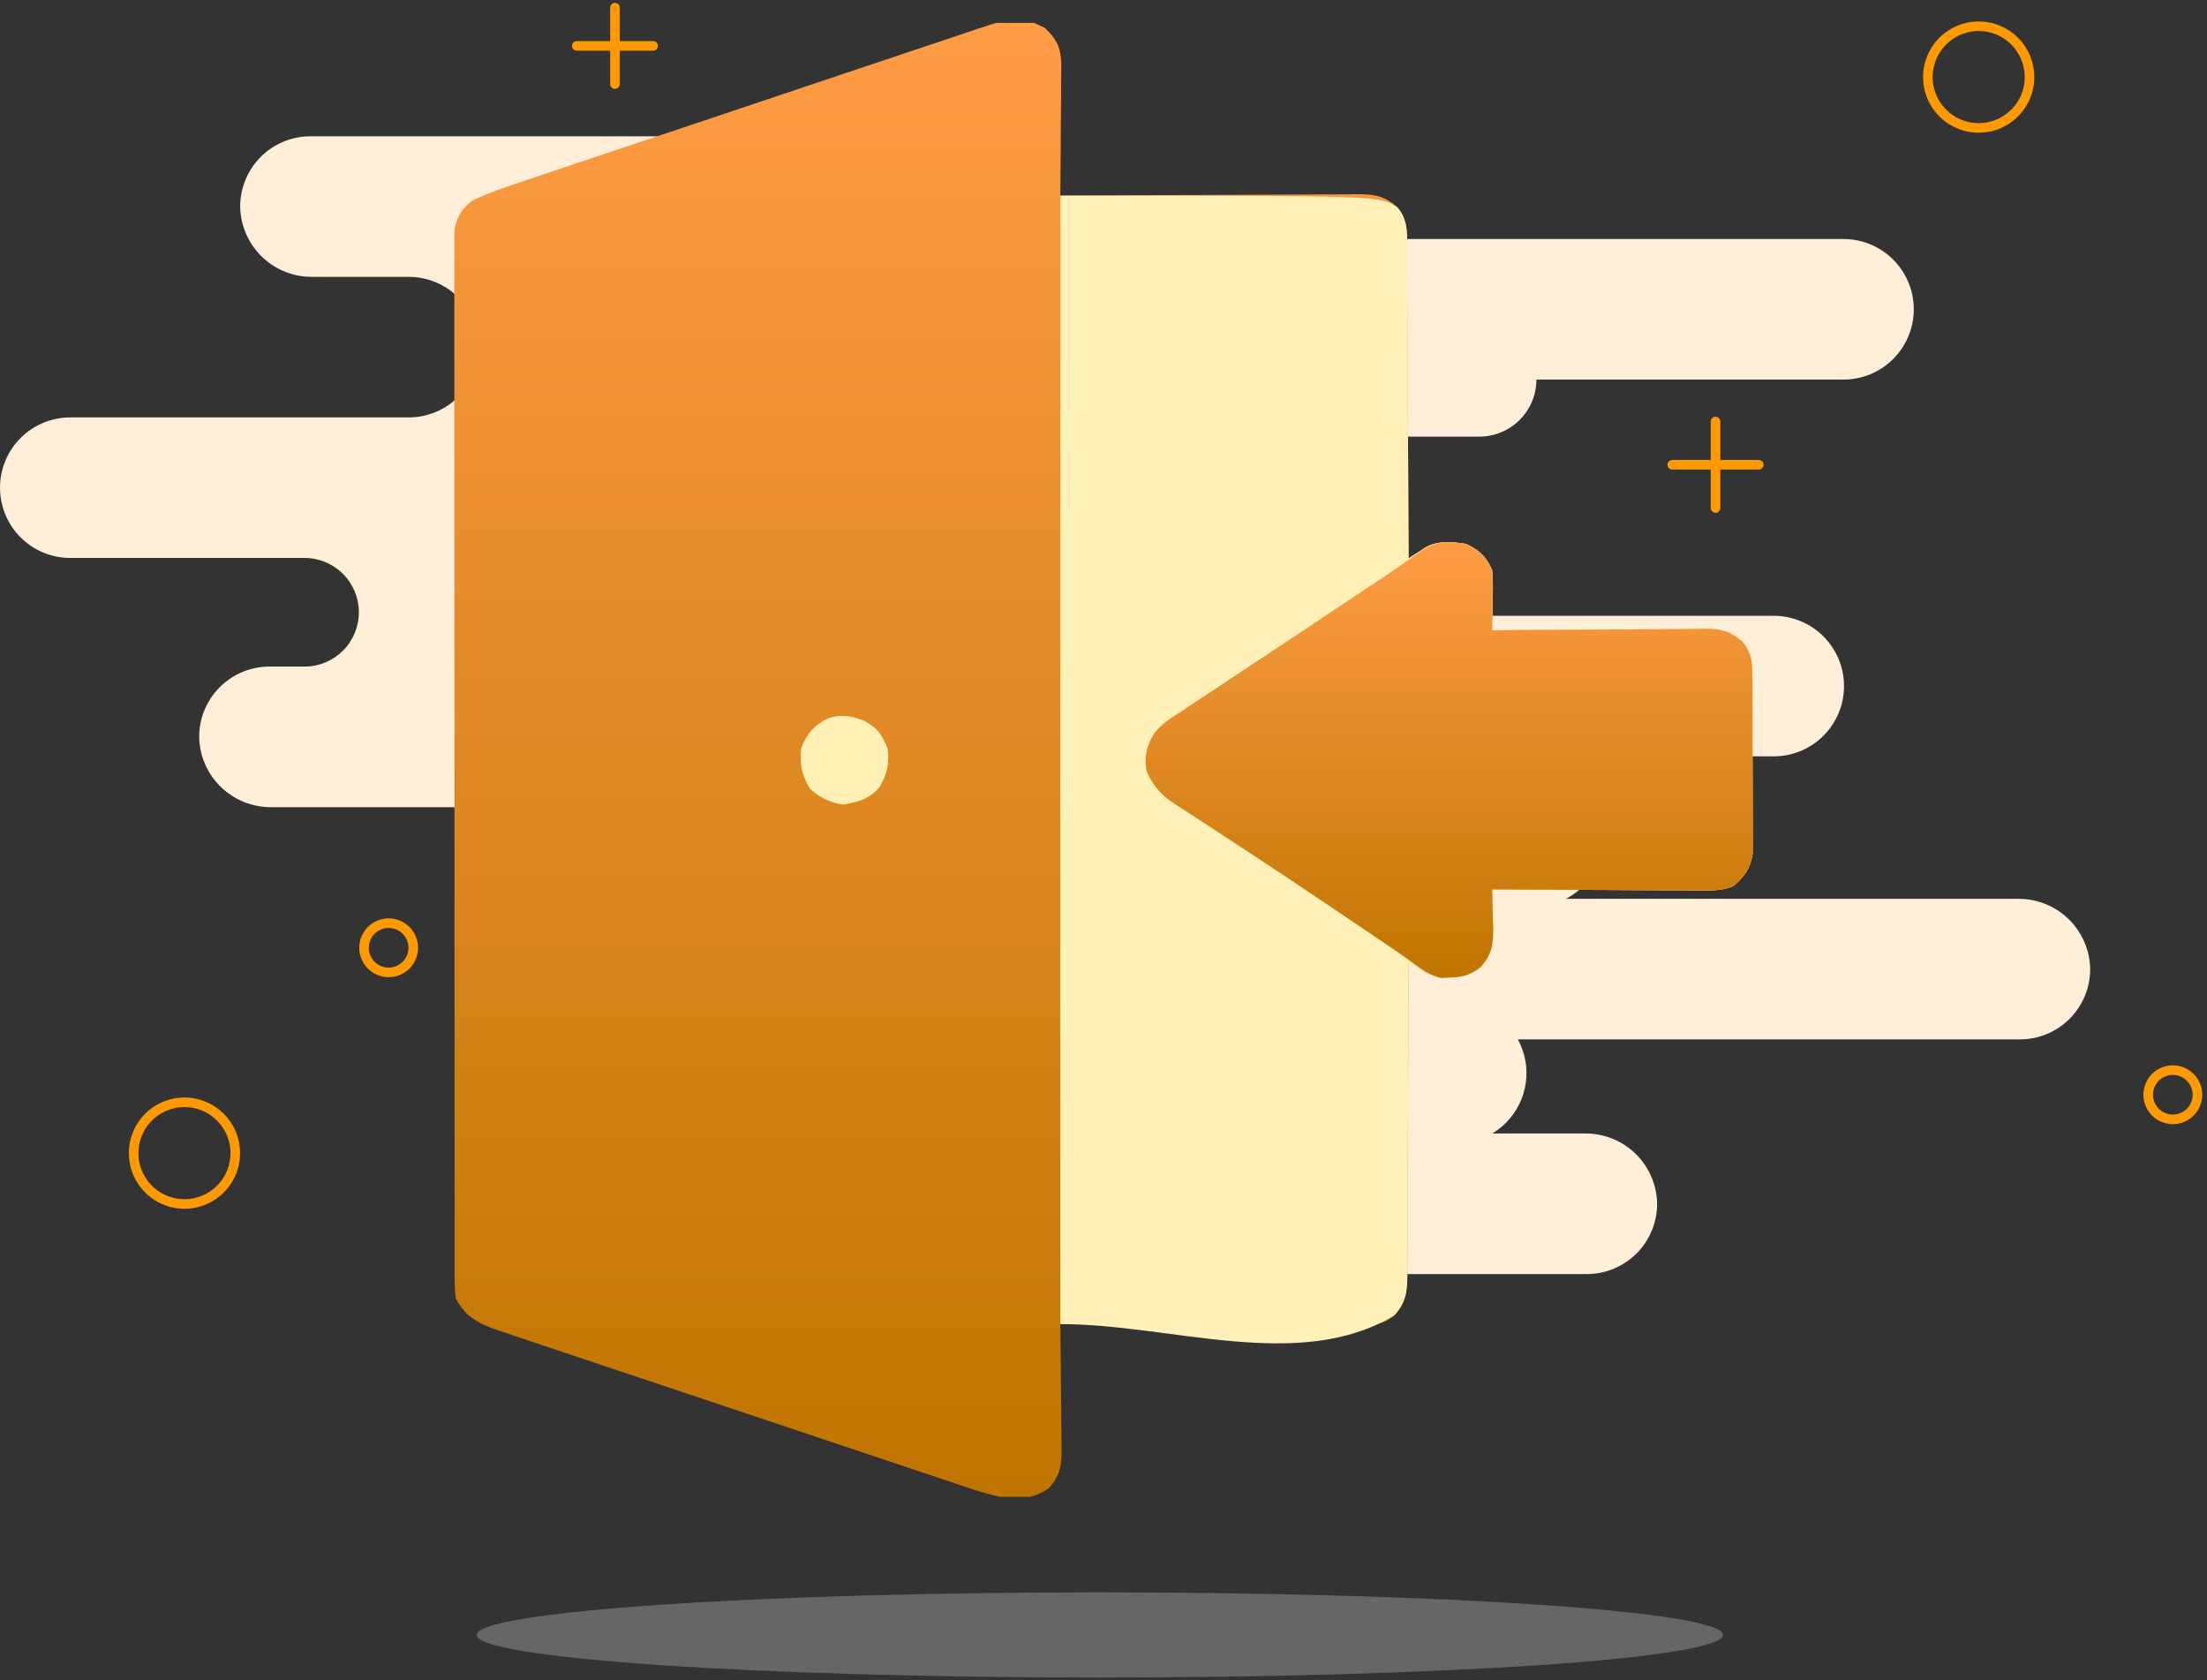 <svg width="289" height="220" viewBox="0 0 289 220" fill="none" xmlns="http://www.w3.org/2000/svg">
<rect x="0" y="0" width="289" height="220" fill="#333333" stroke="none"/>
<path d="M224.644 55.191V66.523" stroke="#FF9900" stroke-width="1.256" stroke-miterlimit="10" stroke-linecap="round"/>
<path d="M218.977 60.858H230.309" stroke="#FF9900" stroke-width="1.256" stroke-miterlimit="10" stroke-linecap="round"/>
<path d="M80.527 1V11.01" stroke="#FF9900" stroke-width="1.256" stroke-miterlimit="10" stroke-linecap="round"/>
<path d="M75.522 6.004H85.532" stroke="#FF9900" stroke-width="1.256" stroke-miterlimit="10" stroke-linecap="round"/>
<path d="M265.762 10.093C265.762 11.41 265.372 12.697 264.64 13.792C263.909 14.887 262.869 15.74 261.653 16.244C260.436 16.748 259.097 16.88 257.806 16.623C256.515 16.366 255.328 15.732 254.397 14.801C253.466 13.87 252.832 12.683 252.575 11.392C252.318 10.101 252.45 8.762 252.954 7.545C253.458 6.329 254.311 5.289 255.406 4.558C256.501 3.826 257.788 3.436 259.105 3.436C260.871 3.436 262.564 4.137 263.812 5.386C265.061 6.634 265.762 8.327 265.762 10.093Z" stroke="#FF9900" stroke-width="1.256" stroke-miterlimit="10"/>
<path d="M30.813 150.996C30.813 152.313 30.423 153.6 29.691 154.695C28.96 155.789 27.92 156.643 26.703 157.147C25.487 157.651 24.148 157.782 22.857 157.526C21.565 157.269 20.379 156.635 19.448 155.704C18.517 154.772 17.883 153.586 17.626 152.295C17.369 151.003 17.501 149.665 18.005 148.448C18.509 147.232 19.362 146.192 20.457 145.46C21.552 144.729 22.839 144.338 24.156 144.338C25.921 144.338 27.615 145.04 28.863 146.288C30.112 147.537 30.813 149.23 30.813 150.996Z" stroke="#FF9900" stroke-width="1.256" stroke-miterlimit="10"/>
<path d="M287.75 143.35C287.75 143.987 287.561 144.61 287.207 145.14C286.853 145.67 286.349 146.083 285.76 146.327C285.171 146.571 284.523 146.635 283.898 146.511C283.273 146.386 282.699 146.079 282.248 145.628C281.797 145.178 281.49 144.603 281.366 143.978C281.241 143.353 281.305 142.705 281.549 142.116C281.793 141.527 282.206 141.024 282.736 140.669C283.266 140.315 283.889 140.126 284.526 140.126C285.381 140.126 286.201 140.466 286.806 141.07C287.411 141.675 287.75 142.495 287.75 143.35Z" stroke="#FF9900" stroke-width="1.256" stroke-miterlimit="10"/>
<path d="M54.116 124.106C54.116 124.744 53.927 125.367 53.572 125.897C53.218 126.427 52.715 126.84 52.126 127.084C51.537 127.327 50.889 127.391 50.264 127.267C49.639 127.142 49.064 126.836 48.614 126.385C48.163 125.934 47.856 125.36 47.731 124.735C47.607 124.109 47.671 123.461 47.915 122.872C48.159 122.283 48.572 121.78 49.102 121.426C49.632 121.072 50.255 120.882 50.892 120.882C51.747 120.882 52.567 121.222 53.172 121.827C53.776 122.431 54.116 123.251 54.116 124.106Z" stroke="#FF9900" stroke-width="1.256" stroke-miterlimit="10"/>
<path d="M273.701 126.782C273.717 128 273.49 129.21 273.035 130.34C272.579 131.47 271.904 132.499 271.047 133.366C270.191 134.233 269.171 134.921 268.047 135.39C266.922 135.86 265.716 136.102 264.497 136.101H198.758C199.713 137.847 200.076 139.856 199.794 141.826C199.512 143.796 198.599 145.622 197.192 147.03C196.655 147.564 196.056 148.033 195.407 148.425H207.551C210.001 148.401 212.363 149.339 214.129 151.038C215.895 152.736 216.924 155.06 216.995 157.509C217.011 158.728 216.784 159.937 216.328 161.067C215.872 162.198 215.197 163.226 214.341 164.093C213.484 164.961 212.465 165.65 211.34 166.12C210.216 166.59 209.01 166.833 207.791 166.833H147.427C145.413 166.833 143.454 166.172 141.851 164.951C140.248 163.73 139.09 162.018 138.554 160.076C138.019 158.133 138.135 156.069 138.885 154.2C139.635 152.33 140.978 150.758 142.708 149.725H106.545C104.095 149.748 101.734 148.81 99.968 147.111C98.202 145.413 97.173 143.089 97.101 140.64C97.08 138.998 97.5 137.379 98.316 135.953C99.131 134.527 100.314 133.346 101.741 132.531C100.245 131.756 98.991 130.584 98.116 129.144C97.241 127.704 96.778 126.051 96.779 124.366V113.092C96.777 111.653 97.114 110.234 97.762 108.948C98.41 107.663 99.35 106.548 100.508 105.693H35.528C33.081 105.716 30.722 104.78 28.957 103.084C27.191 101.389 26.16 99.07 26.084 96.624C26.066 95.404 26.29 94.192 26.745 93.06C27.199 91.927 27.875 90.896 28.731 90.027C29.588 89.158 30.608 88.468 31.734 87.997C32.86 87.526 34.068 87.284 35.288 87.284H39.883C41.768 87.284 43.576 86.534 44.909 85.201C46.242 83.868 46.991 82.061 46.992 80.175V80.17C46.991 78.285 46.242 76.477 44.909 75.144C43.576 73.811 41.768 73.062 39.883 73.061H9.309C8.092 73.075 6.884 72.848 5.755 72.392C4.626 71.936 3.599 71.26 2.733 70.404C1.867 69.549 1.18 68.529 0.711 67.406C0.242 66.283 0 65.077 0 63.86C0 62.642 0.242 61.437 0.711 60.314C1.18 59.19 1.867 58.171 2.733 57.315C3.599 56.459 4.626 55.784 5.755 55.328C6.884 54.872 8.092 54.644 9.309 54.659H53.511C54.719 54.659 55.916 54.421 57.033 53.959C58.149 53.497 59.164 52.819 60.019 51.965C60.874 51.11 61.552 50.096 62.015 48.98C62.478 47.863 62.716 46.666 62.716 45.458C62.717 44.249 62.479 43.052 62.017 41.935C61.555 40.819 60.877 39.804 60.023 38.949C59.168 38.094 58.154 37.416 57.037 36.953C55.921 36.49 54.724 36.252 53.516 36.252H40.891C38.438 36.274 36.075 35.332 34.309 33.629C32.544 31.925 31.518 29.597 31.452 27.145C31.439 25.928 31.668 24.721 32.125 23.593C32.581 22.465 33.257 21.439 34.113 20.574C34.969 19.709 35.989 19.023 37.112 18.555C38.235 18.087 39.44 17.846 40.656 17.846H124.614C127.007 17.823 129.317 18.717 131.07 20.344C132.824 21.971 133.888 24.208 134.044 26.595C134.125 28.227 133.771 29.85 133.019 31.3H241.294C242.512 31.286 243.72 31.513 244.849 31.969C245.977 32.425 247.004 33.101 247.87 33.957C248.736 34.812 249.424 35.832 249.893 36.955C250.362 38.078 250.604 39.284 250.604 40.501C250.604 41.719 250.362 42.924 249.893 44.047C249.424 45.171 248.736 46.19 247.87 47.046C247.004 47.902 245.977 48.577 244.849 49.033C243.72 49.489 242.512 49.717 241.294 49.703H201.188C201.187 51.683 200.399 53.583 198.999 54.983C197.598 56.384 195.699 57.172 193.718 57.173H148.512C149.852 58.438 150.782 60.075 151.18 61.875C151.578 63.674 151.427 65.551 150.746 67.263C150.065 68.976 148.886 70.444 147.361 71.478C145.836 72.512 144.035 73.064 142.192 73.063H129.554C129.056 73.062 128.564 73.16 128.104 73.35C127.644 73.54 127.226 73.819 126.874 74.17C126.522 74.522 126.243 74.939 126.053 75.398C125.862 75.858 125.764 76.35 125.764 76.848V76.853C125.764 77.35 125.862 77.843 126.053 78.302C126.243 78.761 126.522 79.179 126.874 79.53C127.226 79.882 127.644 80.161 128.104 80.35C128.564 80.54 129.056 80.638 129.554 80.638H232.16C233.377 80.623 234.585 80.851 235.714 81.307C236.843 81.763 237.87 82.438 238.736 83.294C239.602 84.15 240.289 85.169 240.758 86.293C241.227 87.416 241.469 88.621 241.469 89.839C241.469 91.056 241.227 92.262 240.758 93.385C240.289 94.508 239.602 95.528 238.736 96.383C237.87 97.239 236.843 97.915 235.714 98.371C234.585 98.827 233.377 99.054 232.16 99.04H205.622C206.968 99.863 208.08 101.018 208.851 102.394C209.622 103.771 210.027 105.322 210.027 106.899V109.524C210.028 111.212 209.564 112.868 208.685 114.31C207.807 115.752 206.548 116.924 205.048 117.698H264.258C266.708 117.675 269.069 118.613 270.835 120.311C272.601 122.01 273.63 124.333 273.702 126.783" fill="#FFEFD9"/>
<path d="M144.019 219.66C189.082 219.66 225.613 217.164 225.613 214.085C225.613 211.007 189.082 208.511 144.019 208.511C98.955 208.511 62.424 211.007 62.424 214.085C62.424 217.164 98.955 219.66 144.019 219.66Z" fill="#666666"/>
<path d="M119.091 128.545C120.375 128.681 121.526 127.75 121.661 126.466C121.796 125.182 120.865 124.031 119.582 123.896C118.298 123.76 117.147 124.691 117.012 125.975C116.876 127.259 117.807 128.41 119.091 128.545Z" fill="#FCD294"/>
<g clip-path="url(#clip0_788_290)">
<path d="M136.796 3.636C138.372 5.131 138.911 6.198 138.974 8.371C138.974 9.175 138.967 9.978 138.956 10.782C138.954 11.206 138.953 11.63 138.951 12.067C138.945 13.419 138.931 14.771 138.916 16.122C138.911 17.04 138.905 17.958 138.901 18.875C138.888 21.123 138.869 23.37 138.846 25.617C139.059 25.616 139.273 25.614 139.493 25.613C144.693 25.579 149.894 25.555 155.095 25.539C157.61 25.531 160.125 25.52 162.64 25.503C165.067 25.487 167.494 25.478 169.921 25.474C170.847 25.471 171.773 25.466 172.699 25.458C173.996 25.447 175.293 25.445 176.59 25.446C176.973 25.44 177.356 25.435 177.751 25.429C179.918 25.442 181.277 25.602 182.949 27.125C184.529 28.871 184.246 31.047 184.243 33.272C184.247 33.703 184.251 34.133 184.255 34.577C184.266 35.998 184.269 37.42 184.273 38.841C184.279 39.827 184.286 40.813 184.293 41.8C184.31 44.129 184.321 46.459 184.329 48.788C184.34 51.441 184.356 54.094 184.373 56.747C184.408 62.202 184.435 67.658 184.457 73.113C184.661 72.98 184.864 72.847 185.074 72.709C185.343 72.536 185.612 72.364 185.889 72.186C186.155 72.013 186.421 71.841 186.695 71.664C188.358 70.733 190.169 70.951 191.996 71.228C193.721 72.045 194.613 72.89 195.389 74.621C195.525 75.983 195.495 77.33 195.459 78.697C195.454 79.066 195.449 79.435 195.444 79.815C195.431 80.722 195.412 81.63 195.389 82.537C195.766 82.534 196.144 82.53 196.533 82.527C200.093 82.496 203.654 82.474 207.214 82.459C209.045 82.451 210.875 82.44 212.706 82.423C214.473 82.407 216.24 82.398 218.007 82.394C218.681 82.391 219.354 82.386 220.028 82.377C220.973 82.367 221.917 82.365 222.862 82.366C223.14 82.36 223.417 82.355 223.703 82.349C225.629 82.365 226.723 82.8 228.183 84.045C229.377 85.534 229.459 86.719 229.467 88.599C229.471 88.991 229.471 88.991 229.475 89.391C229.481 90.251 229.48 91.111 229.478 91.971C229.48 92.571 229.482 93.172 229.484 93.772C229.487 95.029 229.486 96.286 229.482 97.543C229.478 99.151 229.486 100.758 229.497 102.366C229.504 103.605 229.504 104.845 229.501 106.085C229.501 106.677 229.504 107.27 229.508 107.862C229.514 108.692 229.51 109.522 229.503 110.352C229.503 111.059 229.503 111.059 229.503 111.78C229.224 113.69 228.436 114.813 226.958 116.031C225.597 116.598 224.354 116.612 222.905 116.591C222.607 116.591 222.309 116.591 222.002 116.592C221.021 116.591 220.04 116.582 219.059 116.573C218.377 116.571 217.695 116.569 217.013 116.568C215.221 116.564 213.43 116.553 211.638 116.54C209.809 116.529 207.98 116.524 206.15 116.518C202.563 116.506 198.976 116.486 195.389 116.463C195.396 116.691 195.404 116.919 195.412 117.153C195.444 118.195 195.464 119.237 195.483 120.279C195.495 120.638 195.508 120.997 195.521 121.366C195.553 123.639 195.396 124.911 193.881 126.64C192.53 127.684 191.5 127.942 189.805 127.96C189.253 127.977 189.253 127.977 188.69 127.995C187.474 127.772 186.906 127.475 185.889 126.815C185.485 126.556 185.485 126.556 185.074 126.291C184.87 126.157 184.667 126.024 184.457 125.887C184.456 126.224 184.456 126.224 184.455 126.569C184.441 132.053 184.419 137.537 184.388 143.02C184.373 145.672 184.36 148.324 184.355 150.976C184.349 153.535 184.336 156.094 184.318 158.653C184.313 159.63 184.31 160.607 184.309 161.583C184.308 162.95 184.298 164.317 184.286 165.685C184.288 166.089 184.29 166.493 184.292 166.91C184.261 169.117 184.136 170.554 182.572 172.252C180.846 173.792 178.82 173.534 176.632 173.511C176.224 173.511 175.816 173.511 175.395 173.512C174.047 173.511 172.699 173.502 171.35 173.493C170.415 173.491 169.48 173.489 168.544 173.488C166.083 173.484 163.623 173.473 161.162 173.46C158.65 173.448 156.139 173.444 153.627 173.438C148.7 173.426 143.773 173.407 138.846 173.383C138.849 173.618 138.852 173.854 138.856 174.097C138.889 176.555 138.912 179.014 138.928 181.472C138.936 182.389 138.946 183.306 138.959 184.223C138.978 185.542 138.986 186.861 138.993 188.181C139.001 188.59 139.008 188.999 139.016 189.42C139.017 191.668 138.944 193.146 137.338 194.869C135.219 196.35 133.443 196.306 130.93 196C128.644 195.495 126.436 194.701 124.223 193.948C123.558 193.727 122.893 193.506 122.227 193.286C120.431 192.691 118.637 192.088 116.844 191.482C114.963 190.849 113.08 190.222 111.197 189.595C108.037 188.541 104.88 187.482 101.723 186.42C98.077 185.192 94.428 183.972 90.777 182.756C86.884 181.458 82.993 180.156 79.103 178.852C77.984 178.478 76.864 178.104 75.745 177.731C73.986 177.144 72.228 176.553 70.471 175.96C69.826 175.743 69.182 175.527 68.537 175.312C67.655 175.019 66.775 174.721 65.895 174.423C65.641 174.339 65.387 174.255 65.125 174.169C62.675 173.328 60.846 172.363 59.685 169.99C59.543 168.855 59.543 168.855 59.542 167.563C59.539 167.069 59.536 166.576 59.532 166.067C59.535 165.52 59.537 164.973 59.539 164.426C59.538 163.845 59.536 163.263 59.533 162.682C59.528 161.083 59.529 159.484 59.532 157.886C59.534 156.162 59.529 154.438 59.525 152.714C59.519 149.336 59.519 145.958 59.52 142.581C59.522 139.836 59.522 137.091 59.519 134.347C59.519 133.956 59.519 133.566 59.519 133.164C59.518 132.371 59.517 131.578 59.517 130.785C59.512 123.345 59.514 115.906 59.518 108.466C59.522 101.657 59.517 94.848 59.508 88.039C59.499 81.051 59.495 74.062 59.498 67.074C59.499 63.149 59.498 59.225 59.492 55.3C59.486 51.959 59.486 48.618 59.492 45.277C59.495 43.572 59.496 41.867 59.49 40.162C59.485 38.602 59.487 37.041 59.494 35.481C59.496 34.916 59.495 34.351 59.491 33.786C59.486 33.019 59.491 32.252 59.497 31.484C59.497 31.058 59.497 30.632 59.497 30.192C59.769 28.488 60.495 27.257 61.899 26.233C62.136 26.129 62.373 26.024 62.616 25.917C62.88 25.799 63.143 25.681 63.414 25.56C64.623 25.074 65.838 24.624 67.074 24.214C67.346 24.122 67.618 24.03 67.898 23.935C68.799 23.631 69.702 23.329 70.604 23.027C71.255 22.808 71.905 22.589 72.555 22.369C74.316 21.776 76.077 21.186 77.838 20.596C78.941 20.227 80.043 19.858 81.145 19.488C84.597 18.331 88.051 17.175 91.505 16.021C95.483 14.693 99.46 13.359 103.434 12.019C106.514 10.982 109.594 9.95 112.677 8.922C114.515 8.309 116.352 7.693 118.187 7.073C119.914 6.489 121.643 5.911 123.374 5.339C124.006 5.128 124.638 4.916 125.268 4.7C133.28 1.97 133.28 1.97 136.796 3.636Z" fill="url(#paint0_linear_788_290)"/>
<path d="M138.846 25.617C180.688 25.617 180.688 25.617 182.949 27.125C184.529 28.872 184.246 31.048 184.243 33.272C184.249 33.918 184.249 33.918 184.255 34.577C184.266 35.998 184.27 37.42 184.273 38.842C184.279 39.828 184.286 40.814 184.293 41.8C184.31 44.129 184.321 46.459 184.329 48.788C184.34 51.441 184.356 54.094 184.373 56.747C184.408 62.202 184.435 67.658 184.457 73.113C184.661 72.98 184.864 72.847 185.074 72.709C185.343 72.537 185.612 72.364 185.89 72.186C186.155 72.013 186.421 71.841 186.695 71.664C188.358 70.733 190.169 70.951 191.996 71.228C193.721 72.045 194.613 72.891 195.389 74.621C195.525 75.983 195.495 77.33 195.459 78.697C195.454 79.066 195.449 79.435 195.444 79.815C195.431 80.723 195.412 81.63 195.389 82.537C195.766 82.534 196.144 82.53 196.533 82.527C200.093 82.496 203.654 82.474 207.215 82.459C209.045 82.451 210.876 82.441 212.706 82.423C214.473 82.407 216.24 82.398 218.007 82.394C218.681 82.391 219.355 82.386 220.028 82.378C220.973 82.367 221.917 82.365 222.862 82.366C223.14 82.361 223.417 82.355 223.703 82.35C225.629 82.365 226.723 82.8 228.184 84.045C229.377 85.534 229.459 86.719 229.467 88.599C229.469 88.861 229.472 89.122 229.475 89.391C229.481 90.251 229.48 91.111 229.478 91.971C229.48 92.572 229.482 93.172 229.484 93.772C229.487 95.029 229.486 96.286 229.483 97.543C229.478 99.151 229.486 100.758 229.497 102.366C229.504 103.606 229.504 104.845 229.502 106.085C229.501 106.677 229.504 107.27 229.508 107.862C229.514 108.693 229.51 109.522 229.504 110.352C229.504 110.823 229.503 111.295 229.503 111.781C229.224 113.69 228.436 114.814 226.959 116.031C225.597 116.598 224.354 116.612 222.905 116.591C222.607 116.591 222.309 116.592 222.002 116.592C221.021 116.591 220.04 116.582 219.059 116.573C218.377 116.571 217.695 116.57 217.013 116.568C215.221 116.564 213.43 116.553 211.638 116.541C209.809 116.529 207.98 116.524 206.15 116.518C202.563 116.506 198.976 116.487 195.389 116.463C195.397 116.691 195.404 116.919 195.413 117.154C195.444 118.196 195.464 119.237 195.483 120.28C195.496 120.638 195.508 120.997 195.521 121.366C195.553 123.639 195.396 124.911 193.881 126.641C192.53 127.684 191.5 127.942 189.805 127.96C189.253 127.977 189.253 127.977 188.69 127.995C187.474 127.772 186.907 127.475 185.889 126.815C185.62 126.642 185.351 126.469 185.074 126.291C184.87 126.158 184.667 126.024 184.457 125.887C184.456 126.112 184.456 126.337 184.455 126.569C184.441 132.053 184.419 137.537 184.388 143.021C184.373 145.673 184.361 148.325 184.355 150.977C184.349 153.536 184.336 156.095 184.318 158.654C184.313 159.63 184.31 160.607 184.309 161.583C184.308 162.951 184.298 164.318 184.286 165.685C184.289 166.291 184.289 166.291 184.292 166.91C184.261 169.118 184.136 170.555 182.572 172.252C170.07 179.754 153.426 173.383 138.846 173.383C138.846 124.62 138.846 75.858 138.846 25.617Z" fill="#FFF1B7"/>
<path d="M191.996 71.228C193.72 72.045 194.612 72.891 195.388 74.621C195.525 75.983 195.495 77.33 195.459 78.697C195.451 79.251 195.451 79.251 195.444 79.815C195.43 80.723 195.412 81.63 195.388 82.537C195.955 82.532 195.955 82.532 196.532 82.527C200.093 82.496 203.654 82.474 207.214 82.459C209.045 82.451 210.875 82.44 212.706 82.423C214.473 82.407 216.24 82.398 218.007 82.394C218.681 82.391 219.354 82.386 220.028 82.378C220.973 82.367 221.917 82.365 222.862 82.366C223.139 82.361 223.417 82.355 223.703 82.35C225.628 82.365 226.722 82.8 228.183 84.045C229.377 85.534 229.458 86.719 229.467 88.599C229.469 88.861 229.472 89.122 229.474 89.391C229.481 90.251 229.48 91.111 229.478 91.971C229.479 92.572 229.481 93.172 229.484 93.772C229.487 95.029 229.486 96.286 229.482 97.543C229.478 99.151 229.486 100.758 229.497 102.366C229.504 103.606 229.503 104.845 229.501 106.085C229.501 106.677 229.504 107.27 229.508 107.862C229.514 108.692 229.51 109.522 229.503 110.352C229.503 110.823 229.503 111.295 229.503 111.781C229.223 113.69 228.436 114.814 226.958 116.031C225.597 116.598 224.354 116.612 222.905 116.591C222.607 116.591 222.309 116.592 222.002 116.592C221.02 116.591 220.04 116.582 219.058 116.573C218.377 116.571 217.695 116.57 217.013 116.568C215.221 116.564 213.43 116.553 211.638 116.541C209.809 116.529 207.979 116.524 206.15 116.518C202.563 116.506 198.976 116.487 195.388 116.463C195.4 116.805 195.4 116.805 195.412 117.154C195.444 118.196 195.463 119.237 195.483 120.28C195.495 120.638 195.508 120.997 195.521 121.366C195.553 123.639 195.396 124.912 193.881 126.641C192.554 127.658 191.514 127.958 189.852 128.007C189.493 128.027 189.134 128.048 188.764 128.069C187.157 127.699 186.228 126.992 184.912 126.019C183.417 124.923 181.884 123.889 180.346 122.855C179.7 122.42 179.055 121.984 178.41 121.549C178.075 121.323 177.739 121.097 177.394 120.864C176.334 120.15 175.276 119.434 174.217 118.719C170.481 116.196 166.733 113.695 162.96 111.228C161.876 110.516 160.792 109.804 159.708 109.092C159.013 108.637 158.316 108.184 157.617 107.733C156.642 107.103 155.672 106.467 154.703 105.829C154.415 105.646 154.128 105.464 153.833 105.275C152.01 104.064 151.058 103.014 150.154 101.008C149.787 99.095 150.129 97.709 151.14 96.029C152.13 94.747 153.452 93.948 154.798 93.076C155.113 92.865 155.428 92.655 155.753 92.438C156.789 91.747 157.83 91.065 158.871 90.382C159.595 89.902 160.319 89.421 161.042 88.939C162.55 87.937 164.06 86.937 165.571 85.941C168.901 83.744 172.217 81.527 175.535 79.313C176.544 78.64 177.553 77.969 178.563 77.298C178.879 77.088 179.194 76.879 179.519 76.662C180.123 76.261 180.727 75.86 181.332 75.46C182.879 74.431 184.391 73.371 185.887 72.267C187.903 70.843 189.597 70.792 191.996 71.228Z" fill="url(#paint1_linear_788_290)"/>
<path d="M113.284 94.435C114.929 95.342 115.522 96.257 116.229 97.992C116.505 99.891 116.156 101.312 115.246 102.968C114.004 104.572 112.324 105.055 110.386 105.366C108.618 105.082 107.385 104.463 106.051 103.27C105.001 101.498 104.664 100.037 104.92 97.992C105.578 96.133 106.599 94.964 108.368 94.095C110.138 93.464 111.604 93.716 113.284 94.435Z" fill="#FEF0B4"/>
</g>
<defs>
<linearGradient id="paint0_linear_788_290" x1="144.499" y1="2.495" x2="144.499" y2="196.172" gradientUnits="userSpaceOnUse">
<stop stop-color="#FF9C46"/>
<stop offset="1" stop-color="#C07500"/>
</linearGradient>
<linearGradient id="paint1_linear_788_290" x1="189.761" y1="70.987" x2="189.761" y2="128.069" gradientUnits="userSpaceOnUse">
<stop stop-color="#FF9C46"/>
<stop offset="1" stop-color="#C07500"/>
</linearGradient>
<clipPath id="clip0_788_290">
<rect width="193" height="193" fill="white" transform="translate(48 3)"/>
</clipPath>
</defs>
</svg>
